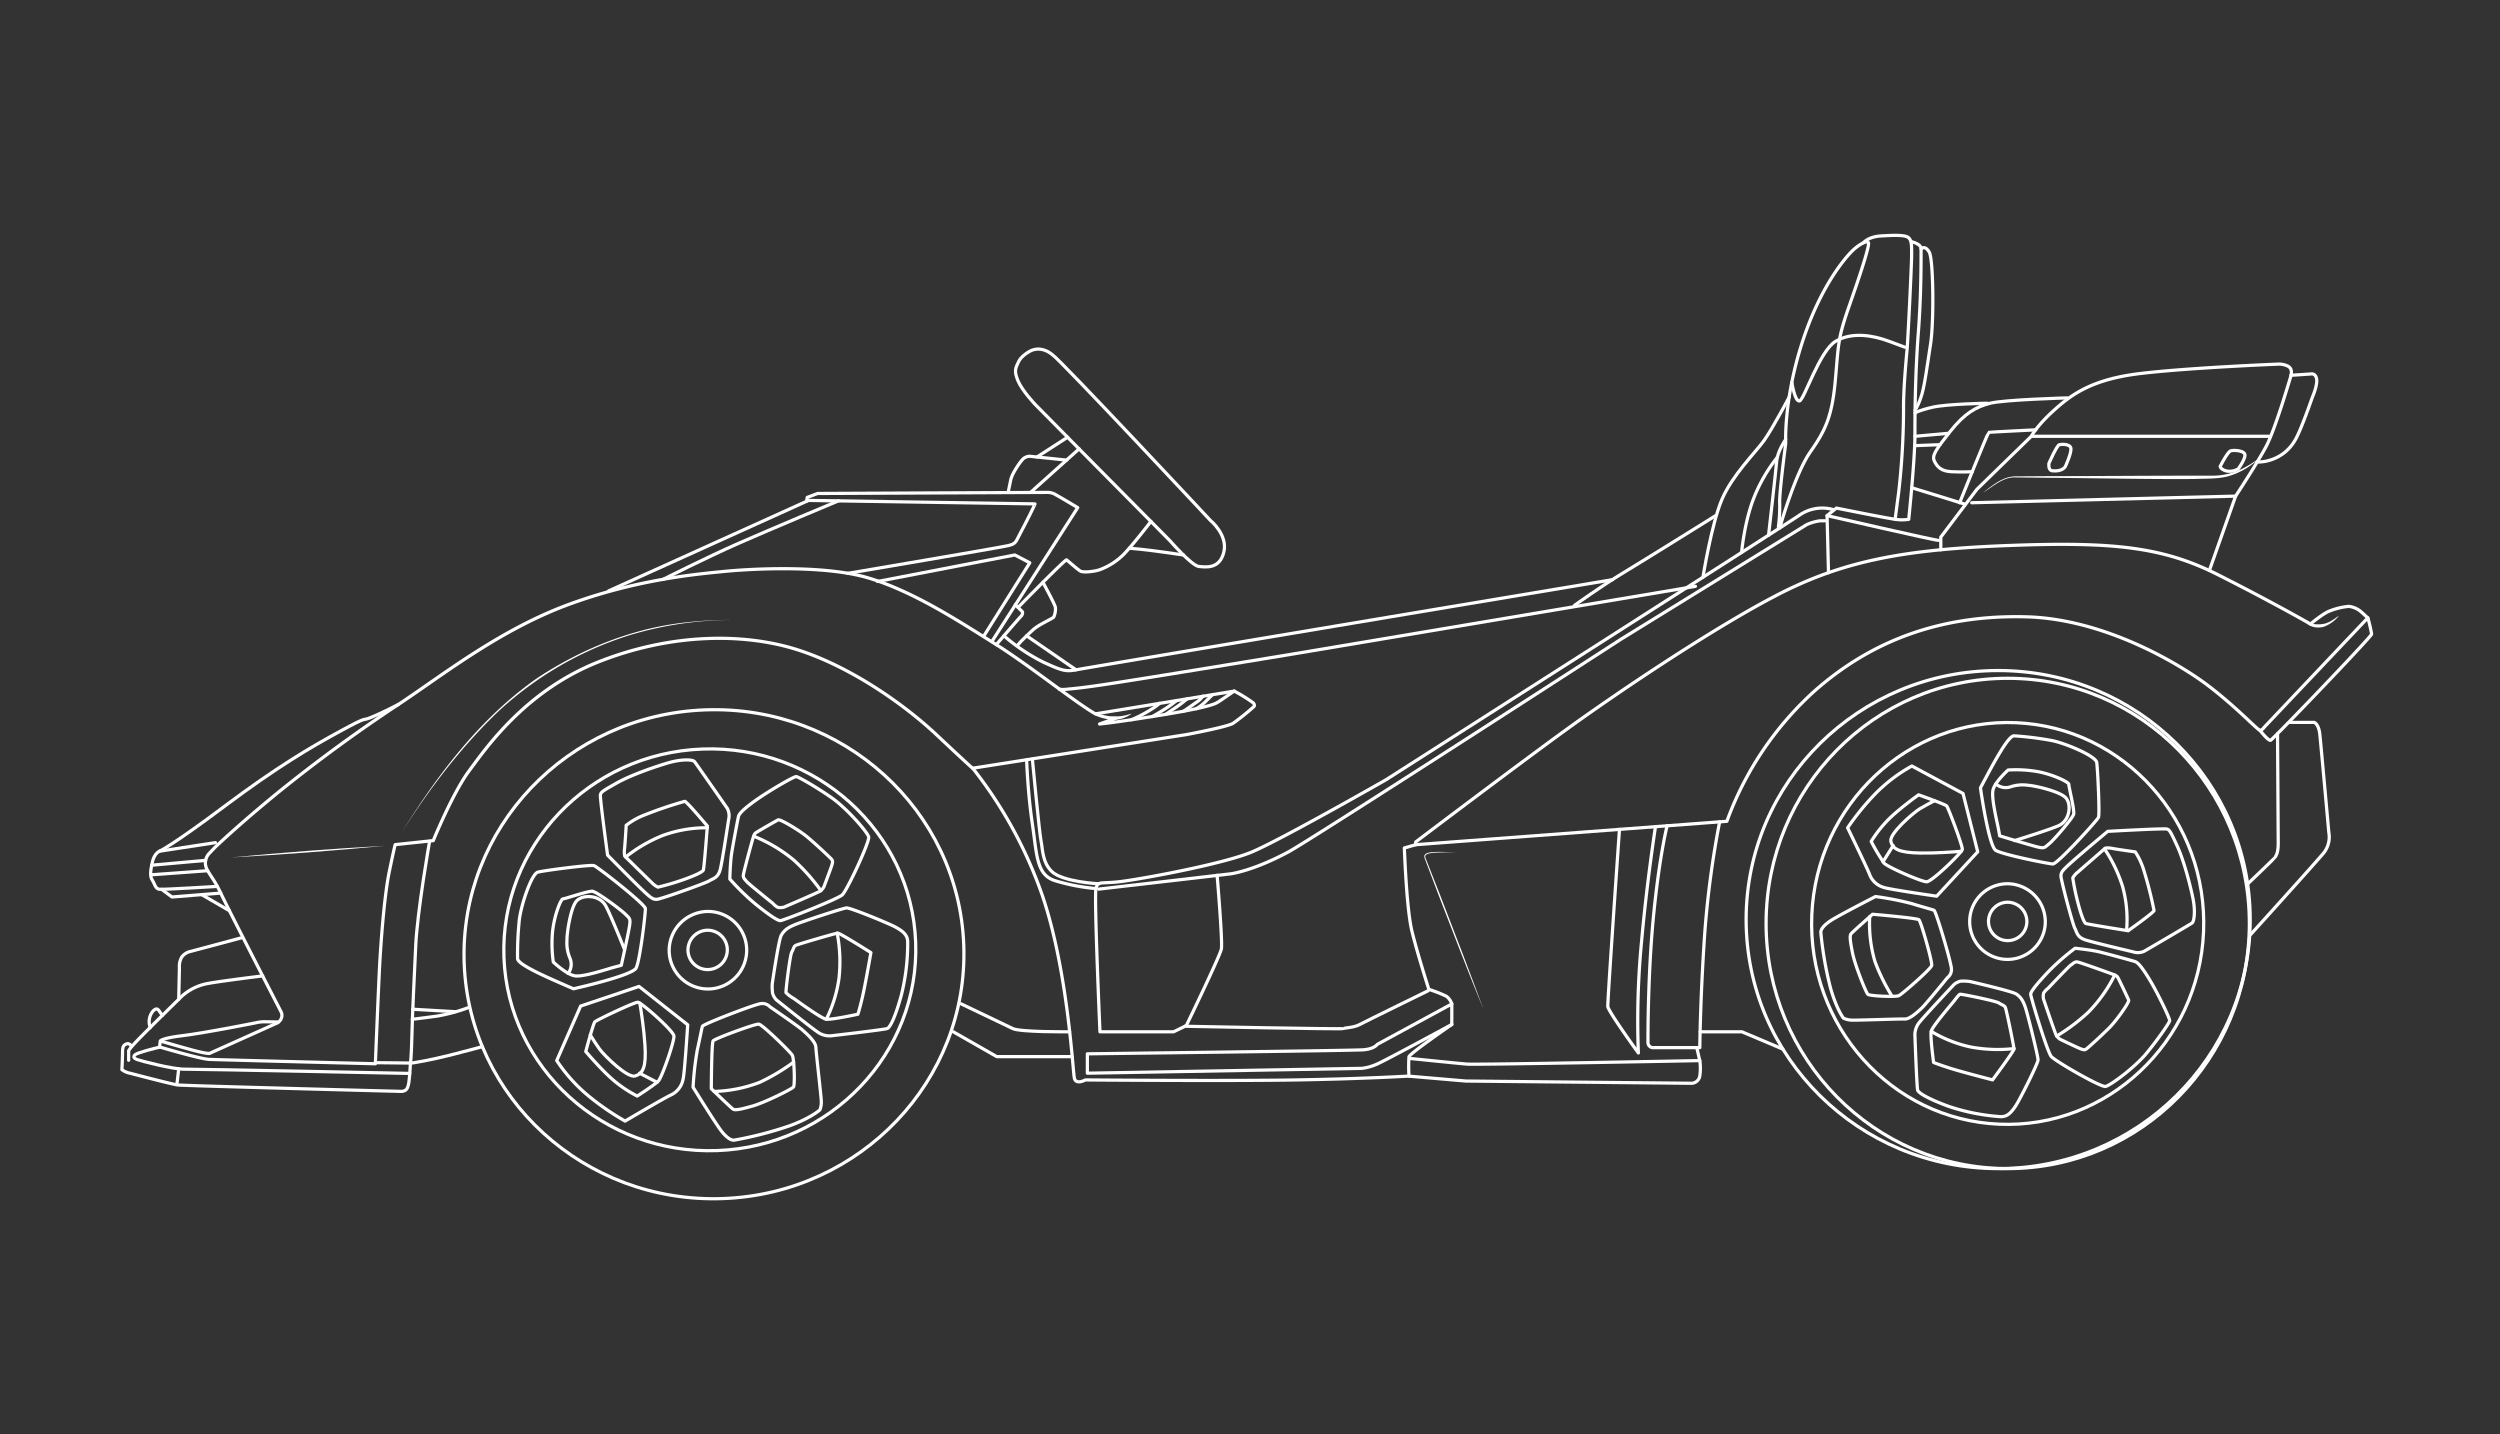 <svg xmlns="http://www.w3.org/2000/svg" xmlns:xlink="http://www.w3.org/1999/xlink" viewBox="0 0 774 444"><rect x="0" y="0" width="774" height="444" fill="#333333" stroke="none"/><g style="clip-path:url(#a)"><path d="M320.52,125.24,334.1,139l28.08,28.37s6.78,7.78,8.95,8,6.51.89,7.78-4.48-4.22-9.82-4.22-9.82-46.29-49.58-48.9-51.28c-.38-.25-2.82-2.49-6.1-1.43-.89.28-3.48,1.8-4.31,3.57-.89,1.92-1.57,2.74-.23,5.93S320.52,125.24,320.52,125.24Z" style="fill:none;stroke:#fefefe;stroke-linecap:round;stroke-linejoin:round"/><line x1="319.08" y1="152.43" x2="334.1" y2="138.96" style="fill:none;stroke:#fefefe;stroke-linecap:round;stroke-linejoin:round"/><line x1="330.54" y1="135.36" x2="321.04" y2="141.49" style="fill:none;stroke:#fefefe;stroke-linecap:round;stroke-linejoin:round"/><path d="M330.21,142.45l-11.39-1.19a3.14,3.14,0,0,0-2.41,1.19c-1.11,1.28-3.15,4.44-3.49,6.14s-.74,3.59-.74,3.59" style="fill:none;stroke:#fefefe;stroke-linecap:round;stroke-linejoin:round"/><path d="M188.45,182.93l61.88-28L320.42,156c.13,0-2.93,6.13-4.46,8.94s-1.26,3.39-3.88,4-49.6,8.57-49.6,8.57" style="fill:none;stroke:#fefefe;stroke-linecap:round;stroke-linejoin:round"/><polyline points="271.68 180.03 314.18 171.82 318.82 174.24 304.63 196.85" style="fill:none;stroke:#fefefe;stroke-linecap:round;stroke-linejoin:round"/><path d="M249.72,155.18l.2-1.18,3.22-1.22,71-.33a4.82,4.82,0,0,1,2.84.79c1.82,1,6.68,3.92,6.68,3.92l-26.58,41.46" style="fill:none;stroke:#fefefe;stroke-linecap:round;stroke-linejoin:round"/><path d="M259.61,155.05s-20.93,8.75-31,13.19-23.39,11.17-23.39,11.17" style="fill:none;stroke:#fefefe;stroke-linecap:round;stroke-linejoin:round"/><path d="M86.07,316.57a2.33,2.33,0,0,1-.67.33l-20.5,9.22s-.51.25-4.68-.85-10.32-2.91-10.32-2.91" style="fill:none;stroke:#fefefe;stroke-linecap:round;stroke-linejoin:round"/><path d="M81.31,302.14s-13,1.6-17.08,2.37a16.38,16.38,0,0,0-7.91,3.9c-.89.89-11.09,10.86-14,13.93s-2.49,3.13-2.49,3.13v2.78" style="fill:none;stroke:#fefefe;stroke-linecap:round;stroke-linejoin:round"/><path d="M74.82,290.33l-16.28,4.35a4.6,4.6,0,0,0-2.29,1.66,5.83,5.83,0,0,0-.7,3.32l-.22,9.73" style="fill:none;stroke:#fefefe;stroke-linecap:round;stroke-linejoin:round"/><path d="M124.5,257.5c11.18-18,24.39-35.41,41.9-47.62,13.34-8.78,28.48-15,44.36-17a119.45,119.45,0,0,1,15.92-.94,110.63,110.63,0,0,0-31.42,4.62,106.88,106.88,0,0,0-41,23.72c-11.49,11-21.24,23.83-29.78,37.26" style="fill:#fefefe"/><path d="M71.53,265.47c15.37-1.49,32.32-2.78,47.74-3.62-15.37,1.5-32.32,2.78-47.74,3.62" style="fill:#fefefe"/><path d="M49.4,324.21c-.71.14-6.93,1.68-7.61,2.36s-.25,1.11.6,1.45,11.07,3.05,14.73,3,69.75,1.31,69.75,1.31" style="fill:none;stroke:#fefefe;stroke-linecap:round;stroke-linejoin:round"/><line x1="54.83" y1="335.24" x2="55.33" y2="330.88" style="fill:none;stroke:#fefefe;stroke-linecap:round;stroke-linejoin:round"/><path d="M50.27,314.37s-.33-.45-.87-1.22-.95-1.18-2-.15a5.05,5.05,0,0,0-1.18,3.89,8,8,0,0,0,.26,1.28" style="fill:none;stroke:#fefefe;stroke-linecap:round;stroke-linejoin:round"/><path d="M66.7,260.88l-17.3,2.65s-1.59.56-2.23,3.37-.77,4.47,0,5.62.88,2.68,2.23,2.8,17.89-.89,17.89-.89" style="fill:none;stroke:#fefefe;stroke-linecap:round;stroke-linejoin:round"/><path d="M123.39,218.08s-5.42,2.79-8.61,4.07-.25-.77-9.44,4.22S85.69,237.5,69.49,249.64,49.4,263.53,49.4,263.53" style="fill:none;stroke:#fefefe;stroke-linecap:round;stroke-linejoin:round"/><line x1="63.65" y1="266.37" x2="46.96" y2="267.87" style="fill:none;stroke:#fefefe;stroke-linecap:round;stroke-linejoin:round"/><line x1="64.3" y1="269.57" x2="46.96" y2="270.83" style="fill:none;stroke:#fefefe;stroke-linecap:round;stroke-linejoin:round"/><polyline points="68.33 276.5 53.24 277.71 50.05 275.33" style="fill:none;stroke:#fefefe;stroke-linecap:round;stroke-linejoin:round"/><line x1="71.04" y1="281.97" x2="62.42" y2="276.97" style="fill:none;stroke:#fefefe;stroke-linecap:round;stroke-linejoin:round"/><path d="M116.23,329l10.84.12s-.22,4.66-.57,6.45-.94,2.15-2.1,2.33c-.11,0-67.69-1.75-69.45-2s-12.77-3.12-14.68-3.63a5.92,5.92,0,0,1-2.53-1.11s.16-2.78.19-4.76,0-2.61,1.11-3.16a1.14,1.14,0,0,1,1.57.67" style="fill:none;stroke:#fefefe;stroke-linecap:round;stroke-linejoin:round"/><path d="M133,260.46s-3.81,21.61-4.3,32.5-1,20.17-1.17,27.49-.45,8.64-.45,8.64" style="fill:none;stroke:#fefefe;stroke-linecap:round;stroke-linejoin:round"/><path d="M145.32,311.84a54.8,54.8,0,0,1-9.89,2.73c-3.74.52-7.76,1-7.76,1" style="fill:none;stroke:#fefefe;stroke-linecap:round;stroke-linejoin:round"/><path d="M127.67,329.09s5.06-.73,11.78-2.44,9.88-2.61,9.88-2.61" style="fill:none;stroke:#fefefe;stroke-linecap:round;stroke-linejoin:round"/><line x1="127.79" y1="312.46" x2="140.95" y2="313.22" style="fill:none;stroke:#fefefe;stroke-linecap:round;stroke-linejoin:round"/><path d="M314.36,187.23l2.21,2.21a1.64,1.64,0,0,1-.58,1.47c-1.32,1.43-7.54,8.67-7.54,8.67" style="fill:none;stroke:#fefefe;stroke-linecap:round;stroke-linejoin:round"/><path d="M356.34,161.42s-5.82,7.61-8.63,10.4a20.55,20.55,0,0,1-7.08,4.51c-1.27.51-5.17,1.09-6.19.45s-3.86-3.19-4.23-3.44-15,14.7-15,14.7" style="fill:none;stroke:#fefefe;stroke-linecap:round;stroke-linejoin:round"/><path d="M366.41,171.82s-9.65-1.42-13.21-1.76l-3.56-.34" style="fill:none;stroke:#fefefe;stroke-linecap:round;stroke-linejoin:round"/><path d="M322.88,180.27s3.78,6.92,3.87,7.77a6,6,0,0,1-.51,3c-.38.51-4.55,2.26-6.38,3.92s-3.82,3.68-3.82,3.68l-.87,1" style="fill:none;stroke:#fefefe;stroke-linecap:round;stroke-linejoin:round"/><line x1="333.11" y1="207.36" x2="317.84" y2="196.85" style="fill:none;stroke:#fefefe;stroke-linecap:round;stroke-linejoin:round"/><path d="M310.82,196.85A58.58,58.58,0,0,0,323,205c6.13,2.81,7,3,10.67,2.29S448.23,188,448.23,188l51-8.53" style="fill:none;stroke:#fefefe;stroke-linecap:round;stroke-linejoin:round"/><path d="M531.17,159.64s-22,13.73-28.66,17.74-15.05,10.05-15.05,10.05" style="fill:none;stroke:#fefefe;stroke-linecap:round;stroke-linejoin:round"/><path d="M524.9,181.52,399.65,202.59s-45.1,7.46-57.7,9.34c-5.72.86-9.14,1.24-11.15,1.4a11.26,11.26,0,0,1-2.83.07" style="fill:none;stroke:#fefefe;stroke-linecap:round;stroke-linejoin:round"/><path d="M345.39,222.37a15.19,15.19,0,0,1-6.65-1.58c-6.4-3.77-20-14.78-31-21.66S283,183.24,269.08,179s-37.28-2.85-44.94-2.08-26.46,2.33-47.73,10.1-38.7,21.49-52.22,30.52a480.07,480.07,0,0,0-39.12,28.64c-12.5,10.31-18.62,16.28-18.62,16.28l-1.7,1.78a4.36,4.36,0,0,0-1.1,3.67c.42,2.12,2.38,3.65,4.69,8.59s17.14,33.76,17.14,33.76l1.62,3.15a2.56,2.56,0,0,1-.86,3H86s-3.07-.07-4.34-.07a11.44,11.44,0,0,0-2.56.34s-15.54,3.11-22.89,4c-6.4.8-6.58,1.63-6.58,1.63v-.05l-.24,1.87s12.52,3.73,15.41,3.86,51.41,1.35,51.41,1.35,1-24.52,1.33-30.52,1.33-21,3-29.06,1.82-8.26,1.82-8.26l11.78-1.25s6-14.73,11.09-21.58S162.52,214,185.1,205s45.27-9.15,62-3.77,33.3,17.28,42.71,26.13,11.29,10.49,11.29,10.49l66.16-10.41s12.59-2.35,14.5-3.5a72,72,0,0,0,6.47-5.2s.42-.47-.26-1.15a44.87,44.87,0,0,0-5.87-3.63s-5.11,3.56-5.19,3.51-.34,1.11-15.91,3.68-20.57,3-20.57,3Z" style="fill:none;stroke:#fefefe;stroke-linecap:round;stroke-linejoin:round"/><line x1="339.17" y1="221" x2="382.14" y2="213.96" style="fill:none;stroke:#fefefe;stroke-linecap:round;stroke-linejoin:round"/><path d="M350.24,222.85a39.07,39.07,0,0,0,6-3.11,20.91,20.91,0,0,0,2.79-2" style="fill:none;stroke:#fefefe;stroke-linecap:round;stroke-linejoin:round"/><path d="M364.26,216.89a38,38,0,0,1-3.62,2.63c-2,1.28-3.87,2.32-3.87,2.32" style="fill:none;stroke:#fefefe;stroke-linecap:round;stroke-linejoin:round"/><path d="M367.56,216.35s-2.24,1.85-3.3,2.53-3.39,2.3-3.39,2.3" style="fill:none;stroke:#fefefe;stroke-linecap:round;stroke-linejoin:round"/><path d="M372.41,215.55a7.43,7.43,0,0,1-2.08,1.93c-1.7,1.23-3.95,2.74-3.95,2.74" style="fill:none;stroke:#fefefe;stroke-linecap:round;stroke-linejoin:round"/><path d="M375.38,215.06s-.56.59-2.15,2.15a13.32,13.32,0,0,1-2.86,2.21" style="fill:none;stroke:#fefefe;stroke-linecap:round;stroke-linejoin:round"/><path d="M534.64,254.27l-96.34,7.25v-.85s32-24.2,46.6-34.77,44.23-30.69,64.81-41.43,39.47-14.34,71.81-15.57,47.89.32,65.1,9,28.69,15.29,28.69,15.29,4-3.32,5.87-4a21.82,21.82,0,0,1,6-1.46,7,7,0,0,1,3.83,1.7c.6.51,2.05,1.87,2.05,1.87L701.05,225.1s-.68,1-1.36,1-7.41-7.32-16.27-14-32-20.48-56-21.13-46.55,5.84-66.11,23.39A100.9,100.9,0,0,0,534.64,254.27Z" style="fill:none;stroke:#fefefe;stroke-linecap:round;stroke-linejoin:round"/><path d="M708.92,223.66h7.58s1.36.5,1.7,3.56S721,257.69,721,257.69a8,8,0,0,1-1.44,6.21c-2.21,2.73-23.12,25.82-23.12,25.82" style="fill:none;stroke:#fefefe;stroke-linecap:round;stroke-linejoin:round"/><path d="M696,273.55s8.33-7.93,8.41-8.18.94-1,.93-4.26-.22-33.93-.22-33.93" style="fill:none;stroke:#fefefe;stroke-linecap:round;stroke-linejoin:round"/><path d="M699.69,226.13s2.6,3.32,3.28,3.07,31.29-32.12,31.29-32.89a51.44,51.44,0,0,0-1.16-5" style="fill:none;stroke:#fefefe;stroke-linecap:round;stroke-linejoin:round"/><path d="M459.35,312.67c-4.59-11.23-9.46-23.83-13.84-35.23-1.5-3.88-3.06-8-4.46-11.77-.75-2.15,3.2-1.83,4.44-1.93,1.8,0,3.59.05,5.38.19-1.79-.08-3.58-.09-5.37,0-1,.12-4.76-.06-4.2,1.59q2.35,5.87,4.63,11.77c4.42,11.39,9.26,24,13.42,35.39" style="fill:#fefefe"/><path d="M501.39,256.78s-3.74,53.3-3.61,54.83S507.24,326,507.24,326a255.92,255.92,0,0,1,1-34.63c1.62-18.25,4.3-35.46,4.3-35.46" style="fill:none;stroke:#fefefe;stroke-linecap:round;stroke-linejoin:round"/><path d="M532.4,254.44a294.26,294.26,0,0,0-4.65,35.05c-1.35,19.61-1.49,34.86-1.49,34.86H512a1.6,1.6,0,0,1-1.79-1.65c0-1.78-.06-21.44,1.79-39.83s4.14-27.2,4.14-27.2" style="fill:none;stroke:#fefefe;stroke-linecap:round;stroke-linejoin:round"/><path d="M449.49,317.18s-13,8.95-13.27,10a47.27,47.27,0,0,0,0,6l17.63,1.51,70,.69a2.71,2.71,0,0,0,2.42-2.3,17.31,17.31,0,0,0,0-4.72s-68.94,1.33-72,1.09-18.06-1.79-18.06-1.79" style="fill:none;stroke:#fefefe;stroke-linecap:round;stroke-linejoin:round"/><line x1="525.33" y1="324.35" x2="526.23" y2="328.33" style="fill:none;stroke:#fefefe;stroke-linecap:round;stroke-linejoin:round"/><path d="M449.48,310.82l-23.09,12.53s-.89,1.41-4.34,1.67-85.4,1.24-85.4,1.24v6l85-1.5a15.92,15.92,0,0,0,4.72-1.34c2.81-1.22,23.1-12.24,23.1-12.24Z" style="fill:none;stroke:#fefefe;stroke-linecap:round;stroke-linejoin:round"/><path d="M567.63,157.79a12.4,12.4,0,0,0-10.72,1.85c-5.62,3.79-127.83,81.79-127.83,81.79s-32.66,18.66-41.59,22.38-34.12,8.34-40.54,9.12-7-.3-7.63,2.17,1.23,44.34,1.23,44.34h22.81l3.92-1.91s10.44-21.54,10.86-23.75S376.82,271,376.82,271" style="fill:none;stroke:#fefefe;stroke-linecap:round;stroke-linejoin:round"/><path d="M340.17,275.27,381,270.54s6.73-.81,17.79-6.73c7.14-3.82,103.07-65.91,103.07-65.91l57.49-35.47a15,15,0,0,1,4.17-1.19H565" style="fill:none;stroke:#fefefe;stroke-linecap:round;stroke-linejoin:round"/><path d="M566.1,177.31l-.44-17.67,2.89-2.34s15.66,3.15,18.22,3.48a13.56,13.56,0,0,0,4.17,0s1.93-18.38,1.92-26.3.15-19.66,1.08-31.83.82-24.26.82-25.7-3-2.13-3-2.13" style="fill:none;stroke:#fefefe;stroke-linecap:round;stroke-linejoin:round"/><path d="M600.22,167.3c-.51.19-34.56-7.66-34.56-7.66" style="fill:none;stroke:#fefefe;stroke-linecap:round;stroke-linejoin:round"/><path d="M551,163.47s4.69-16.69,9.45-23.51,6.79-11.07,7.8-22.56.75-12.68,4.49-23.32,5.85-17.46,5.76-18.73-2.89.26-4.93,2.22-10,10.9-15.71,28.78-5,30.9-5,30.9-2.06,15.57-1.87,18.55a46.25,46.25,0,0,1-.4,7.32" style="fill:none;stroke:#fefefe;stroke-linecap:round;stroke-linejoin:round"/><path d="M527.23,178.72s2.69-16.68,5.91-24.17,10.37-14.48,13-18.15S554,122.82,554,122.82" style="fill:none;stroke:#fefefe;stroke-linecap:round;stroke-linejoin:round"/><path d="M552.84,136.05s-2.52,3.58-2.78,6.73-2.51,22.91-2.51,22.91" style="fill:none;stroke:#fefefe;stroke-linecap:round;stroke-linejoin:round"/><path d="M539.2,171.05s.84-9.45,3.81-16.94a49.4,49.4,0,0,1,7.25-12.53" style="fill:none;stroke:#fefefe;stroke-linecap:round;stroke-linejoin:round"/><path d="M554.75,118.37s.91,6,2.36,5.77,6.19-15.5,11.21-18.48,11.58-1.85,16.51,0l4.94,1.84" style="fill:none;stroke:#fefefe;stroke-linecap:round;stroke-linejoin:round"/><path d="M576.92,75.17s1.41-1.87,5.41-2.12,7.49-.35,8.51.5,1,2.29,1,5.36-1.16,26.64-1.42,29.45-1.17,12.42-1.08,18.55a235,235,0,0,1-1.51,25.53c-.84,6.3-1.09,8.35-1.09,8.35" style="fill:none;stroke:#fefefe;stroke-linecap:round;stroke-linejoin:round"/><path d="M594.76,77s1.27-1.2,2.55,1.1,1.47,21.53.38,28.51-1.88,13.29-2.93,16.26a20.5,20.5,0,0,1-1.85,4.17" style="fill:none;stroke:#fefefe;stroke-linecap:round;stroke-linejoin:round"/><path d="M615.32,124.84s-12.47.21-16.92,1.22-5.5,1.78-5.5,1.78" style="fill:none;stroke:#fefefe;stroke-linecap:round;stroke-linejoin:round"/><path d="M606.71,155.65s8.74-21.71,9-21.79,14.56-.78,14.56-.78" style="fill:none;stroke:#fefefe;stroke-linecap:round;stroke-linejoin:round"/><path d="M640,123.19s-19.49.54-23.83,1.65-7.83,3-12.42,8.78-5.69,7.49-4.84,9.19,2,3.06,5.25,3.23,6.49,0,6.49,0" style="fill:none;stroke:#fefefe;stroke-linecap:round;stroke-linejoin:round"/><line x1="592.91" y1="137.97" x2="600.59" y2="137.67" style="fill:none;stroke:#fefefe;stroke-linecap:round;stroke-linejoin:round"/><line x1="592.86" y1="135.08" x2="603.28" y2="134.15" style="fill:none;stroke:#fefefe;stroke-linecap:round;stroke-linejoin:round"/><line x1="591.87" y1="151" x2="608.41" y2="156.11" style="fill:none;stroke:#fefefe;stroke-linecap:round;stroke-linejoin:round"/><path d="M600.87,170.21V166.3l11.19-14.82,16.84-16.41s1.61-3.17,7.05-8.08,11.74-9.51,26.37-11.31,42.64-2.94,42.89-2.94a6.25,6.25,0,0,1,3.24.68c1.19.76,1.11,2,.68,3.4s-4.75,16.09-7.47,21.28-9.51,15.5-9.51,15.5l-8.12,23" style="fill:none;stroke:#fefefe;stroke-linecap:round;stroke-linejoin:round"/><line x1="610.45" y1="155.65" x2="692.15" y2="153.6" style="fill:none;stroke:#fefefe;stroke-linecap:round;stroke-linejoin:round"/><path d="M614.16,152.37c2.82-2.22,6-4.84,9.74-4.89l11-.07c13,0,31.32-.15,44.15-.14h5.51A21,21,0,0,0,695,144.7a31.54,31.54,0,0,0,4.63-3,22.64,22.64,0,0,1-9.51,5.67c-3.08,1-7.83.78-11.07.93-12.77.12-31.19-.27-44.15-.36l-11-.13c-3.7-.17-7,2.91-9.74,4.59" style="fill:#fefefe"/><path d="M634.35,143.45s2.46-5.61,3.23-5.78,3.4-.27,3.58,1.18-1.7,5.52-1.7,5.52-.82,1.74-4.08,1.38C634,145.6,634.35,143.45,634.35,143.45Z" style="fill:none;stroke:#fefefe;stroke-linecap:round;stroke-linejoin:round"/><path d="M687.37,144.37c.09-.12,2.3-4.55,3.32-4.81s4.34-.09,4.34,1.36-2.08,4.25-2.08,4.25a5.18,5.18,0,0,1-3.7.63C687.38,145.27,687.37,144.37,687.37,144.37Z" style="fill:none;stroke:#fefefe;stroke-linecap:round;stroke-linejoin:round"/><line x1="628.9" y1="135.08" x2="702.6" y2="135.08" style="fill:none;stroke:#fefefe;stroke-linecap:round;stroke-linejoin:round"/><path d="M709.29,116.19l6.05-.4s1.53-.43,1.88,1.53-1.36,5.79-1.36,5.79-3.65,10.64-5.43,13.37a13.14,13.14,0,0,1-7.06,5.79,12.61,12.61,0,0,1-4.54.77" style="fill:none;stroke:#fefefe;stroke-linecap:round;stroke-linejoin:round"/><path d="M724,190.82a10.69,10.69,0,0,1-4.68,3.27c-1.83.45-4.23.16-5.4-1.48a.05.05,0,0,1,.07-.07,9.54,9.54,0,0,0,5.18.64c1.72-.23,3.35-1.41,4.76-2.43,0,0,.11,0,.07.07" style="fill:#fefefe"/><path d="M350.26,221.05c-2.27,1.62-5.57,2.49-8.1,1.1,2.09-.48,4-.17,6.07-.65a20.21,20.21,0,0,0,2-.54,0,0,0,0,1,0,.09" style="fill:#fefefe"/><ellipse cx="618.63" cy="284.7" rx="78.03" ry="77.1" style="fill:none;stroke:#fefefe;stroke-linecap:round;stroke-linejoin:round"/><ellipse cx="621.59" cy="285.9" rx="74.81" ry="75.9" style="fill:none;stroke:#fefefe;stroke-linecap:round;stroke-linejoin:round"/><path d="M218.29,219.78c42.71-1.56,78.57,31.05,80.09,72.83s-31.87,76.92-74.58,78.47S145.24,340,143.71,298.25,175.58,221.34,218.29,219.78Z" style="fill:none;stroke:#fefefe;stroke-linecap:round;stroke-linejoin:round"/><path d="M283.49,291.74c1.25,34.28-26.33,63.2-61.47,64.48s-64.75-25.56-66-59.83,26.33-63.21,61.47-64.49S282.24,257.47,283.49,291.74Z" style="fill:none;stroke:#fefefe;stroke-linecap:round;stroke-linejoin:round"/><path d="M179.76,311.48l-7.4,16.87a50.22,50.22,0,0,0,9.9,11,81.5,81.5,0,0,0,11.27,7.74s10.77-6.36,14-8a6.68,6.68,0,0,0,3.91-4.81c.48-1.31,1.47-17,1.47-17l-15.07-11.88Zm28.89,9.29c.13,1.68-3.68,12.71-4.82,13.91s-6.55,4.66-6.55,4.66a38.67,38.67,0,0,1-6.62-4.29c-3.8-3-9.31-9.5-9.31-9.5s2.31-8.64,2.81-9.18,12.29-6.16,13.35-6.07S208.51,319.09,208.65,320.77Z" style="fill:none;stroke:#fefefe;stroke-linecap:round;stroke-linejoin:round"/><path d="M166.58,270c-2,.46-5.16,9.91-5.78,14.6a102.78,102.78,0,0,0-.56,12.17c0,1.2,3.64,3.14,7.13,4.82s10.18,4.54,10.18,4.54,18.17-4.05,19.39-6.43,2.92-16.95,2.87-18.38S185,268.37,183.9,268,168.54,269.5,166.58,270Zm17,6c1.32.21,8.64,5.64,10,7s1.65,1.37,1.34,3.56-2.57,12.3-2.57,12.3l-2.09.55c-2.08.55-9.63,3.13-12.28,2.71s-6.68-4.28-6.68-4.28a40.46,40.46,0,0,1-.31-8.4c.28-5.05,2.54-11.13,3.33-11.16S182.21,275.73,183.54,275.94Z" style="fill:none;stroke:#fefefe;stroke-linecap:round;stroke-linejoin:round"/><path d="M235.47,310.74c-2,.25-17.77,6.32-18,7s-.67,3.25-1.57,7.25a94.21,94.21,0,0,0-1.32,11.63s7.11,11.49,8.86,13.67,3,2.74,3.79,2.71a114.64,114.64,0,0,0,17.4-4.51c6.58-2.44,9.21-4.88,9.21-4.88a6.54,6.54,0,0,0,.43-2.77c-.07-1.73-1.62-15-1.68-16.63s-2.52-3.87-4-5.2-10.2-7.3-10.2-7.3A3.21,3.21,0,0,0,235.47,310.74Zm-.55,6.33c1.14.13,9.81,8.62,10.38,9.63s.87,9.21.36,9.84-8.86,4.82-12.78,5.92-5.31,1.32-5.93.92-6.73-6.32-6.73-6.32.07-14.09.56-14.8S233.77,316.94,234.92,317.07Z" style="fill:none;stroke:#fefefe;stroke-linecap:round;stroke-linejoin:round"/><path d="M246.44,286.14c-2.92,1.15-3.74,2.09-4.55,3.4s-2.8,15-2.8,15a15,15,0,0,0,.11,3,5.05,5.05,0,0,0,1.14,2s10.59,8.48,12.76,9.95a6.32,6.32,0,0,0,4.1,1.21s16.69-1.92,17.53-2.28,2.44-3.46,4.29-10.2a65.83,65.83,0,0,0,2-16.54c0-2.33-1.64-3.44-3.66-4.59s-14.13-6.08-15.25-6S249.36,285,246.44,286.14Zm23.19,8.79s-1.79,10.24-2.64,13.84-1.38,5.23-1.38,5.23-8.24,1.8-9.83,1.54-9-5.69-10.06-6.43a10.19,10.19,0,0,1-2.37-1.79c-.15-.38,1.21-11.52,1.77-12.51s.59-1.77,1.24-2.12,12.31-3.76,13-3.79S269.63,294.93,269.63,294.93Z" style="fill:none;stroke:#fefefe;stroke-linecap:round;stroke-linejoin:round"/><path d="M234.13,247.66c-3.85,2.73-5.25,4.21-5.48,5.06s-1.71,8.75-2.14,11.49-.56,7.93-.56,7.93a74.05,74.05,0,0,0,8,7.8c4.15,3.34,6.79,5.12,7.64,5.09s17.74-6.63,19.2-8,8.54-16.46,8.15-17.94-6.72-8.82-11.59-12.2-10.12-6.36-10.82-6.46S238,244.92,234.13,247.66ZM250,259.18c2.52,2.11,7.09,6.37,7.51,6.92s.23,1,.06,1.67-2.51,6.84-2.51,6.84a4.1,4.1,0,0,1-1.14,1.27c-.7.48-11.28,5-11.28,5a4.93,4.93,0,0,1-1.77.06,5.15,5.15,0,0,1-1.56-1.23s-7.61-6.13-8-6.64-1.23-1.12-1.19-2,2.75-10.8,3.11-11.91.54-1.19,1.19-1.6,5.93-3.46,6.51-3.74S247.52,257.07,250,259.18Z" style="fill:none;stroke:#fefefe;stroke-linecap:round;stroke-linejoin:round"/><path d="M207.19,236.09c-3.91,1.12-11.65,3.75-16.23,6.32s-4.84,2.84-5.07,3.62,2.22,18.72,2.22,18.72,7.67,7.81,10.61,10.62,3.47,3.1,4.66,3.06,15.12-5,16.23-5.73,2.76-.82,3.44-3.76,2.53-15.19,2.53-15.19a4.94,4.94,0,0,0-.42-3.49c-1-1.45-9.59-13.77-10.14-14.46S211.1,235,207.19,236.09ZM219,255.74s-1,13.13-1.25,13.66-2.4,1.64-6.62,3.1a76.72,76.72,0,0,1-7.43,2.16,6.35,6.35,0,0,1-2-1.49c-1.37-1.3-8.28-8.11-8.28-8.11a6.56,6.56,0,0,1-.08-2.13c.16-1.18.53-7.41.53-7.41a22,22,0,0,1,5.86-3.27A122.65,122.65,0,0,1,212,248.1C212.58,248.08,219,255.74,219,255.74Z" style="fill:none;stroke:#fefefe;stroke-linecap:round;stroke-linejoin:round"/><path d="M219,288a6.09,6.09,0,1,1-6,6.31A6.14,6.14,0,0,1,219,288Z" style="fill:none;stroke:#fefefe;stroke-linecap:round;stroke-linejoin:round"/><path d="M218.94,282.19a12,12,0,1,1-11.76,12.44A12.1,12.1,0,0,1,218.94,282.19Z" style="fill:none;stroke:#fefefe;stroke-linecap:round;stroke-linejoin:round"/><path d="M193.73,265.33a45.77,45.77,0,0,1,11.51-6.69A39.56,39.56,0,0,1,219,256.28" style="fill:none;stroke:#fefefe;stroke-linecap:round;stroke-linejoin:round"/><path d="M233.39,258.91a46.34,46.34,0,0,1,12.46,7.45,60.18,60.18,0,0,1,8.3,9.38" style="fill:none;stroke:#fefefe;stroke-linecap:round;stroke-linejoin:round"/><path d="M259.19,288.92a46.88,46.88,0,0,1,.58,13.81,41,41,0,0,1-3.94,12.81" style="fill:none;stroke:#fefefe;stroke-linecap:round;stroke-linejoin:round"/><path d="M245.7,328.83a60.84,60.84,0,0,1-10.54,6.28,42.7,42.7,0,0,1-14.06,2.8" style="fill:none;stroke:#fefefe;stroke-linecap:round;stroke-linejoin:round"/><path d="M198,332.27l1.43.73,4,2.08" style="fill:none;stroke:#fefefe;stroke-linecap:round;stroke-linejoin:round"/><path d="M198.1,310.58c.44,2.66,1.27,8.13,1.58,13,.43,6.73-.58,8.77-3,9.54s-9.58-6.3-11.06-8.32c-.9-1.23-2.09-3.11-2.88-4.39" style="fill:none;stroke:#fefefe;stroke-linecap:round;stroke-linejoin:round"/><path d="M193.36,294c-1.63-4.07-4.55-11.23-5.84-13.56-1.84-3.33-6.81-3.56-8.85-1.67s-3.21,10.49-3.14,12.3a12.15,12.15,0,0,0,1,5.75,4.83,4.83,0,0,1-.61,4.54" style="fill:none;stroke:#fefefe;stroke-linecap:round;stroke-linejoin:round"/><path d="M618.93,348.05c-33.43-1.43-59.43-30.48-58-64.75s29.86-61,63.29-59.55,59.43,30.48,58,64.75S652.35,349.49,618.93,348.05Z" style="fill:none;stroke:#fefefe;stroke-linecap:round;stroke-linejoin:round"/><path d="M607.75,245.66l-15.83-8.5a48.78,48.78,0,0,0-11.5,8.78,80.09,80.09,0,0,0-8.4,10.35s5.36,11,6.74,14.25a6.56,6.56,0,0,0,4.38,4.18c1.24.56,16.45,2.74,16.45,2.74l12.71-13.74ZM596.49,273c-1.65,0-12.08-4.56-13.17-5.76a63.81,63.81,0,0,1-4-6.73,38,38,0,0,1,4.68-6.1c3.18-3.47,10-8.33,10-8.33s8.22,2.92,8.7,3.45S607.7,262,607.53,263,598.13,273,596.49,273Z" style="fill:none;stroke:#fefefe;stroke-linecap:round;stroke-linejoin:round"/><path d="M649.14,236.05c-.3-1.94-9.24-5.79-13.76-6.75a98.15,98.15,0,0,0-11.78-1.48c-1.18-.09-3.34,3.29-5.25,6.56s-5.2,9.55-5.2,9.55,2.53,18,4.75,19.35,16.27,4.15,17.66,4.21,13.71-13.44,14.13-14.45S649.44,238,649.14,236.05Zm-7.12,16c-.31,1.27-6.15,8-7.59,9.18s-1.46,1.5-3.56,1-11.77-3.45-11.77-3.45l-.37-2.07c-.37-2.07-2.3-9.61-1.69-12.15s4.68-6.17,4.68-6.17a39.79,39.79,0,0,1,8.19.35c4.89.67,10.63,3.33,10.6,4.1S642.33,250.81,642,252.08Z" style="fill:none;stroke:#fefefe;stroke-linecap:round;stroke-linejoin:round"/><path d="M604.16,299.89c-.08-2-4.77-17.77-5.37-18.05s-3.11-.9-6.94-2.09a92.35,92.35,0,0,0-11.2-2.18s-11.72,6-14,7.55-2.9,2.71-2.93,3.48a110.61,110.61,0,0,0,3,17.27c1.87,6.59,4,9.34,4,9.34a6.39,6.39,0,0,0,2.66.62c1.69.07,14.72-.41,16.3-.34s4-2.15,5.36-3.46,7.9-9.36,7.9-9.36A3.12,3.12,0,0,0,604.16,299.89Zm-6.11-1c-.21,1.11-9.14,8.88-10.17,9.36s-9,.13-9.59-.41-4-9-4.77-12.89-.88-5.26-.43-5.84,6.66-6.06,6.66-6.06,13.69,1.17,14.34,1.7S598.27,297.76,598.05,298.86Z" style="fill:none;stroke:#fefefe;stroke-linecap:round;stroke-linejoin:round"/><path d="M627.23,312.46c-.89-2.93-1.73-3.8-2.94-4.68S610,303.9,610,303.9a14.2,14.2,0,0,0-3-.13,5,5,0,0,0-2,1s-9.06,9.65-10.66,11.64a6.19,6.19,0,0,0-1.49,3.89s.58,16.38.86,17.23,3.17,2.64,9.59,5a64.17,64.17,0,0,0,15.93,3.18c2.27.15,3.47-1.34,4.75-3.21s7-13.27,7-14.36S628.12,315.39,627.23,312.46ZM616.9,334.33s-9.82-2.53-13.26-3.64-5-1.75-5-1.75-1.11-8.14-.73-9.67,6.22-8.29,7-9.28,1.54-2.06,1.93-2.17,11.1,2.07,12,2.69,1.67.71,2,1.36,2.71,12.27,2.69,12.91S616.9,334.33,616.9,334.33Z" style="fill:none;stroke:#fefefe;stroke-linecap:round;stroke-linejoin:round"/><path d="M665.61,303.46c-2.36-3.95-3.69-5.42-4.5-5.72s-8.38-2.34-11-3-7.66-1.16-7.66-1.16a72.09,72.09,0,0,0-8.21,7.18c-3.57,3.77-5.5,6.2-5.54,7s5.08,17.76,6.34,19.29,15.34,9.58,16.81,9.32,9.09-5.86,12.76-10.33,7-9.35,7.12-10S668,307.42,665.61,303.46Zm-12.43,14.59c-2.25,2.28-6.74,6.4-7.32,6.76s-.94.15-1.63-.07-6.45-3-6.45-3a4,4,0,0,1-1.15-1.2c-.41-.73-4-11.35-4-11.35a4.88,4.88,0,0,1,.08-1.73,5.23,5.23,0,0,1,1.32-1.43s6.55-6.92,7.07-7.22,1.18-1.11,2-1,10.28,3.52,11.34,3.94,1.11.63,1.46,1.29,2.91,6,3.14,6.62S655.42,315.76,653.18,318.05Z" style="fill:none;stroke:#fefefe;stroke-linecap:round;stroke-linejoin:round"/><path d="M678.94,278.16c-.79-3.89-2.75-11.62-4.89-16.27s-2.38-4.92-3.13-5.21-18.37.71-18.37.71-8.2,6.85-11.15,9.5-3.29,3.14-3.33,4.29,3.66,15.1,4.31,16.23.58,2.75,3.39,3.63,14.58,3.64,14.58,3.64a4.81,4.81,0,0,0,3.42-.14c1.49-.82,14.13-8.26,14.85-8.74S679.74,282.05,678.94,278.16Zm-20,10s-12.69-2-13.19-2.26-1.41-2.46-2.5-6.69a74.33,74.33,0,0,1-1.52-7.39A5.88,5.88,0,0,1,643.3,270c1.38-1.23,8.53-7.43,8.53-7.43a6.35,6.35,0,0,1,2.08.09c1.13.24,7.17,1.09,7.17,1.09a21.76,21.76,0,0,1,2.72,5.95,119.64,119.64,0,0,1,3.09,12.21C666.87,282.48,658.92,288.12,658.92,288.12Z" style="fill:none;stroke:#fefefe;stroke-linecap:round;stroke-linejoin:round"/><path d="M627.51,285.62a5.94,5.94,0,1,1-5.67-6.28A6,6,0,0,1,627.51,285.62Z" style="fill:none;stroke:#fefefe;stroke-linecap:round;stroke-linejoin:round"/><path d="M633.21,286A11.71,11.71,0,1,1,622,273.62,11.8,11.8,0,0,1,633.21,286Z" style="fill:none;stroke:#fefefe;stroke-linecap:round;stroke-linejoin:round"/><path d="M651.55,262.81a44.7,44.7,0,0,1,5.62,11.71A38.3,38.3,0,0,1,658.39,288" style="fill:none;stroke:#fefefe;stroke-linecap:round;stroke-linejoin:round"/><path d="M654.72,301.87a44.93,44.93,0,0,1-8.2,11.54,59,59,0,0,1-9.77,7.35" style="fill:none;stroke:#fefefe;stroke-linecap:round;stroke-linejoin:round"/><path d="M623.55,324.64a45.56,45.56,0,0,1-13.48-.5,40.12,40.12,0,0,1-12.15-4.82" style="fill:none;stroke:#fefefe;stroke-linecap:round;stroke-linejoin:round"/><path d="M585.78,308.44a59.92,59.92,0,0,1-5.29-10.73,41.56,41.56,0,0,1-1.63-13.9" style="fill:none;stroke:#fefefe;stroke-linecap:round;stroke-linejoin:round"/><path d="M586.13,261.78l-.83,1.33c-.83,1.34-2.33,3.71-2.33,3.71" style="fill:none;stroke:#fefefe;stroke-linecap:round;stroke-linejoin:round"/><path d="M607.21,263.56c-2.63.22-8,.61-12.75.54-6.57-.11-8.48-1.25-9.05-3.61s6.87-8.82,9-10.11c1.27-.78,3.19-1.79,4.49-2.46" style="fill:none;stroke:#fefefe;stroke-linecap:round;stroke-linejoin:round"/><path d="M623.73,260.24c4.09-1.27,11.28-3.56,13.65-4.63,3.37-1.53,4-6.35,2.3-8.48s-9.95-3.93-11.72-4a11.88,11.88,0,0,0-5.67.53,4.7,4.7,0,0,1-4.36-.93" style="fill:none;stroke:#fefefe;stroke-linecap:round;stroke-linejoin:round"/><polyline points="526.4 319.44 539.28 319.44 551.97 324.8" style="fill:none;stroke:#fefefe;stroke-linecap:round;stroke-linejoin:round"/><path d="M449.48,310.82a4.77,4.77,0,0,0-1.69-2.38,41.35,41.35,0,0,0-5.42-2.13s-3.59-11.23-5.26-18.12-2.32-25.66-2.32-25.66l3.51-1" style="fill:none;stroke:#fefefe;stroke-linecap:round;stroke-linejoin:round"/><path d="M366.88,317.73s48.85,1,49.19.71,3-.22,4.93-1.26,21.13-10.43,21.13-10.43" style="fill:none;stroke:#fefefe;stroke-linecap:round;stroke-linejoin:round"/><path d="M436.22,333.15s-13.58.84-35,1.2-65.19,0-65.19,0-2.89,1.61-3.4-.52-2.08-35.15-10.62-58.56a135.19,135.19,0,0,0-20.84-37.42" style="fill:none;stroke:#fefefe;stroke-linecap:round;stroke-linejoin:round"/><path d="M340.17,273.62s-11.2-.55-14.56-3.82c-2.95-2.88-2.79-7-3.3-9.41S319.62,235,319.62,235" style="fill:none;stroke:#fefefe;stroke-linecap:round;stroke-linejoin:round"/><path d="M339.32,275.1a61.48,61.48,0,0,1-12.75-2.46c-5.74-1.85-5.53-8-6.95-17.52s-1.78-19.89-1.78-19.89" style="fill:none;stroke:#fefefe;stroke-linecap:round;stroke-linejoin:round"/><polyline points="295.13 319.44 308.59 327.13 313.36 327.13 331.93 327.13" style="fill:none;stroke:#fefefe;stroke-linecap:round;stroke-linejoin:round"/><path d="M331.14,319.44s-15.23.16-17.61-1-16-7.66-16-7.66" style="fill:none;stroke:#fefefe;stroke-linecap:round;stroke-linejoin:round"/></g></svg>